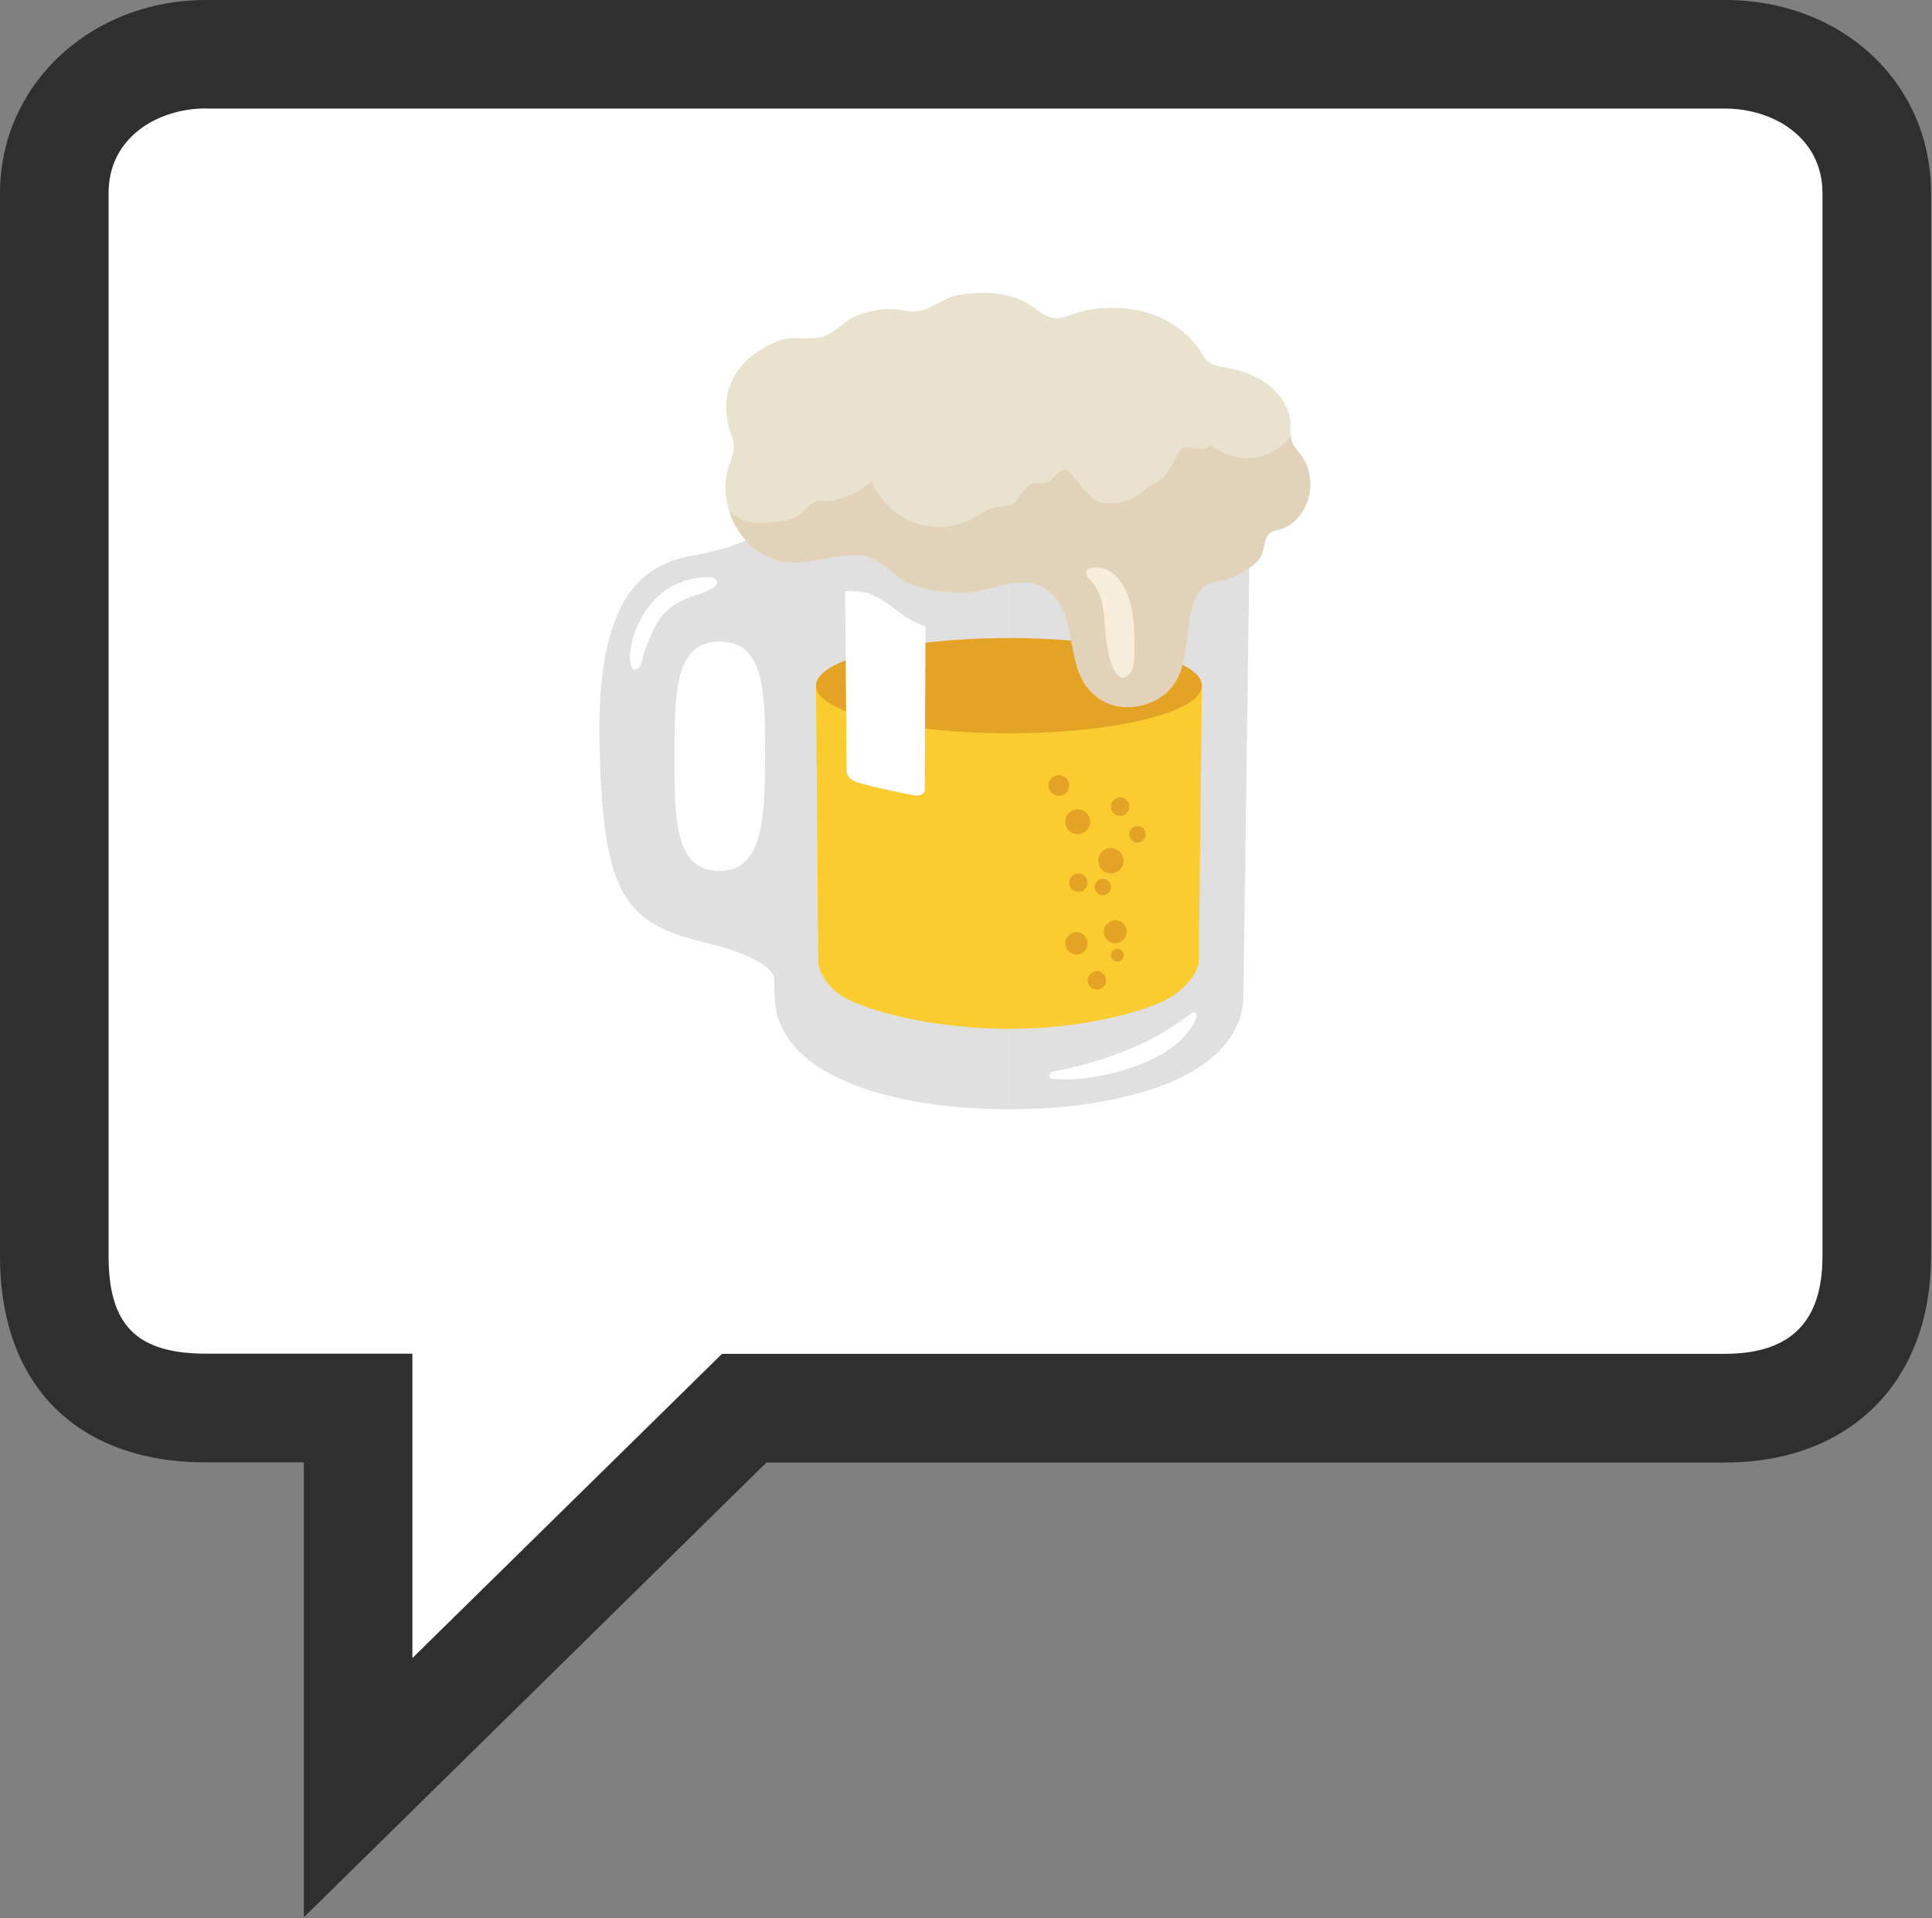 <?xml version="1.0" encoding="UTF-8" standalone="no"?>
<!-- Created with Inkscape (http://www.inkscape.org/) -->

<svg
   width="78.473mm"
   height="77.919mm"
   viewBox="0 0 78.473 77.919"
   version="1.1"
   id="svg5"
   inkscape:version="1.1.2 (0a00cf5339, 2022-02-04)"
   sodipodi:docname="logo.svg"
   xmlns:inkscape="http://www.inkscape.org/namespaces/inkscape"
   xmlns:sodipodi="http://sodipodi.sourceforge.net/DTD/sodipodi-0.dtd"
   xmlns:xlink="http://www.w3.org/1999/xlink"
   xmlns="http://www.w3.org/2000/svg"
   xmlns:svg="http://www.w3.org/2000/svg">
  <rect x="0" y="0" width="78.473" height="77.919" fill="#808080" stroke="none"/>
  <sodipodi:namedview
     id="namedview7"
     pagecolor="#ffffff"
     bordercolor="#666666"
     borderopacity="1.0"
     inkscape:pageshadow="2"
     inkscape:pageopacity="0.0"
     inkscape:pagecheckerboard="0"
     inkscape:document-units="mm"
     showgrid="false"
     fit-margin-top="0"
     fit-margin-left="0"
     fit-margin-right="0"
     fit-margin-bottom="0"
     inkscape:zoom="0.60756173"
     inkscape:cx="-263.34773"
     inkscape:cy="422.17932"
     inkscape:window-width="1920"
     inkscape:window-height="1031"
     inkscape:window-x="0"
     inkscape:window-y="25"
     inkscape:window-maximized="1"
     inkscape:current-layer="g69" />
  <defs
     id="defs2">
    <path
       id="SVGID_1_"
       d="m 47.23,5.95 c -1.1,0.82 -2.12,1.78 -3.44,2.18 -2.21,0.67 -4.57,-0.24 -6.87,0.68 -6.5,2.6 -9.56,7.97 -7.13,14.48 0.81,2.18 -0.04,3.22 -0.61,5.37 -1.56,5.9 2.56,13.33 9.06,14.04 3.89,0.42 7.64,-1.41 11.44,-1.01 3.2,0.34 4.85,3.31 7.68,4.42 2.67,1.04 5.67,1.31 8.52,1.23 3.83,-0.12 8.84,-3.09 12.34,-0.34 5.42,4.26 1.89,13.04 8.38,16.9 2.66,1.58 6.27,1.2 8.79,-0.39 4.84,-3.05 3.67,-9.36 5.08,-14.05 0.36,-1.25 0.87,-2.39 1.98,-3.16 1.11,-0.77 2.34,-0.56 3.56,-1.03 1.64,-0.64 3.19,-1.52 4.44,-2.77 1.46,-1.47 0.4,-4.2 2.84,-4.68 0.75,-0.15 1.73,-0.57 2.31,-1.01 3.15,-2.38 3.84,-7.17 1.57,-10.38 -0.84,-1.18 -1.48,-1.51 -1.66,-2.97 -0.17,-1.32 0.13,-2.47 -0.38,-3.82 -1.23,-3.33 -4.27,-5.43 -7.66,-6.34 -0.63,-0.17 -1.3,-0.31 -1.95,-0.43 -1.09,-0.2 -2,-0.24 -2.83,-1.04 -0.43,-0.41 -0.76,-1.01 -1.07,-1.51 C 100.76,8.95 99.61,7.87 98.34,6.89 94.57,3.98 89.55,3.31 84.89,3.95 83.62,4.12 82.51,4.55 81.31,4.99 78.3,6.08 77.13,4.1 74.72,2.83 71.72,1.25 68.13,1.21 64.84,1.69 62.91,1.97 61.48,3.11 59.75,3.84 57.74,4.69 56.61,4.07 54.6,3.93 52.81,3.81 50.9,4.26 49.22,4.83 48.49,5.07 47.84,5.49 47.23,5.95 Z" />
  </defs>
  <g
     inkscape:label="Layer 1"
     inkscape:groupmode="layer"
     id="layer1"
     transform="translate(-48,-36.802)">
    <g
       id="g148"
       transform="matrix(0.622,0,0,0.622,47.409,35.931)">
      <path
         d="M 20.79,126.61 V 96.9 H 14.41 C 5.98,96.9 0.95,91.86 0.95,83.43 V 14.01 C 0.95,6.94 6.86,1.4 14.41,1.4 h 99.18 c 7.67,0 13.46,5.42 13.46,12.61 v 69.43 c 0,8.18 -5.28,13.47 -13.46,13.47 H 51 Z"
         style="fill:#2f2f2f"
         id="path144" />
      <path
         d="m 14.41,8.48 c -3.17,0 -6.37,1.9 -6.37,5.52 v 69.43 c 0,4.53 1.85,6.37 6.37,6.37 h 13.47 v 19.88 L 48.1,89.81 h 65.49 c 4.29,0 6.37,-2.09 6.37,-6.37 V 14.01 c 0,-3.62 -3.2,-5.52 -6.37,-5.52 H 14.41 Z"
         style="fill:#ffffff"
         id="path146" />
    </g>
    <g
       id="g69"
       transform="matrix(0.265,0,0,0.265,71.346,50.07)">
      <g
         id="g13"
         transform="translate(-5.759,-6.607)">
        <path
           d="m 40.5,32.5 -5.17,0.25 1.04,76.16 c 0,12.78 18.54,17.66 35.94,17.66 V 32.5 Z"
           style="fill:#e0e0e0"
           id="path9" />
        <path
           d="m 104.12,32.5 5.17,0.25 -1.04,76.16 c 0,12.78 -18.54,17.66 -35.94,17.66 V 32.5 Z"
           style="fill:#e0e0e0"
           id="path11" />
      </g>
      <path
         d="m 66.551,17.253 c -9.24,0 -17.89,1.06 -24.35,2.98 -5.55,1.65 -8.86,3.81 -8.86,5.78 0,1.97 3.31,4.13 8.86,5.78 6.46,1.92 15.11,2.98 24.35,2.98 9.24,0 17.89,-1.06 24.35,-2.98 5.55,-1.65 8.86,-3.81 8.86,-5.78 0,-1.97 -3.31,-4.13 -8.86,-5.78 -6.46,-1.92 -15.11,-2.98 -24.35,-2.98 z"
         style="fill:#fafafa"
         id="path15" />
      <path
         d="m 36.971,55.033 0.35,42.37 c 0.28,2.38 2.23,4.67 4.89,5.89 4.76,2.19 14.08,4.34 24.4,4.34 9.85,0 18.23,-1.96 23.1,-4.02 3.08,-1.3 5.57,-3.92 5.94,-6.18 l 0.47,-42.4"
         style="fill:#facc30"
         id="path17" />
      <ellipse
         cx="66.551"
         cy="55.033"
         rx="29.58"
         ry="7.3"
         style="fill:#e4a324"
         id="ellipse19" />
      <path
         d="m 66.551,36.613 c -21.09,0 -36.99,-4.55 -36.99,-10.59 0,-6.04 15.9,-10.59 36.99,-10.59 21.09,0 36.99,4.55 36.99,10.59 -0.01,6.03 -15.91,10.59 -36.99,10.59 z m 0,-19.36 c -9.24,0 -17.89,1.06 -24.35,2.98 -5.55,1.65 -8.86,3.81 -8.86,5.78 0,1.97 3.31,4.13 8.86,5.78 6.46,1.92 15.11,2.98 24.35,2.98 9.24,0 17.89,-1.06 24.35,-2.98 5.55,-1.65 8.86,-3.81 8.86,-5.78 0,-1.97 -3.31,-4.13 -8.86,-5.78 -6.46,-1.92 -15.11,-2.98 -24.35,-2.98 z"
         style="fill:#cecfd0"
         id="path21" />
      <g
         id="g45"
         transform="translate(-5.759,-6.607)">
        <circle
           cx="85.78"
           cy="106.82"
           r="1.41"
           style="fill:#e4a324"
           id="circle23" />
        <circle
           cx="88.91"
           cy="102.94"
           r="0.97"
           style="fill:#e4a324"
           id="circle25" />
        <circle
           cx="82.65"
           cy="101.13"
           r="1.71"
           style="fill:#e4a324"
           id="circle27" />
        <circle
           cx="88.6"
           cy="99.36"
           r="1.76"
           style="fill:#e4a324"
           id="circle29" />
        <circle
           cx="82.95"
           cy="91.83"
           r="1.41"
           style="fill:#e4a324"
           id="circle31" />
        <circle
           cx="86.68"
           cy="92.51"
           r="1.26"
           style="fill:#e4a324"
           id="circle33" />
        <circle
           cx="92.01"
           cy="84.42"
           r="1.26"
           style="fill:#e4a324"
           id="circle35" />
        <circle
           cx="79.95"
           cy="76.94"
           r="1.59"
           style="fill:#e4a324"
           id="circle37" />
        <circle
           cx="87.94"
           cy="88.47"
           r="1.94"
           style="fill:#e4a324"
           id="circle39" />
        <circle
           cx="82.85"
           cy="82.5"
           r="1.91"
           style="fill:#e4a324"
           id="circle41" />
        <circle
           cx="89.35"
           cy="80.18"
           r="1.41"
           style="fill:#e4a324"
           id="circle43" />
      </g>
      <path
         d="m 35.701,35.103 -6.16,-4.46 c 0,0 -2.5,2.88 -11.14,4.38 -7.4,1.28 -15.36,5.5 -14.6,30.08 0.66,21.44 3.55,26.32 15.97,29.25 10.82,2.56 10.8,5.55 10.8,5.55 l 5.42,-3.82 V 69.563 Z m -13.47,48.33 c -6.94,0 -6.94,-7.87 -6.94,-17.58 0,-9.71 0,-17.58 6.94,-17.58 6.94,0 6.94,7.87 6.94,17.58 0,9.71 -0.43,17.58 -6.94,17.58 z"
         style="fill:#e0e0e0"
         id="path47" />
      <path
         d="m 95.251,105.893 c -0.59,1.71 -2.67,4.9 -8.57,7.19 -3.63,1.41 -8.97,2.66 -13.37,2.22 -0.94,-0.09 -0.65,-1.01 -0.01,-1.13 3.67,-0.65 7.23,-1.64 11.46,-3.34 5.5,-2.22 9.18,-5.17 9.7,-5.53 0.88,-0.62 0.89,0.3 0.79,0.59 z"
         style="fill:#ffffff"
         id="path49" />
      <path
         d="m 50.411,44.293 c -1.55,-1.18 -2.75,-2.22 -4.89,-3.23 -1.02,-0.48 -2.63,-0.56 -4.08,-0.51 l 0.22,27.68 c 0.03,0.29 0.29,1.06 1.29,1.48 0.83,0.35 5.58,1.52 9.17,2.14 0.94,0.11 1.51,-0.33 1.53,-0.8 v 0 l 0.11,-25.09 c -1.29,-0.46 -2.58,-1.09 -3.35,-1.67 z"
         style="fill:#ffffff"
         id="path51" />
      <path
         d="m 18.751,38.523 c -3.08,0.52 -5.12,1.69 -7.16,4.06 -1.39,1.62 -3.26,5.17 -3.12,8.43 0.01,0.25 0.14,1.62 0.71,1.56 0.88,-0.09 1.12,-1.17 1.2,-1.63 0.25,-1.51 1.92,-5.4 3.03,-6.67 2.13,-2.44 4.97,-3.03 6.13,-3.43 0.68,-0.24 2.45,-1.1 2.32,-1.72 -0.23,-1.01 -2.47,-0.71 -3.11,-0.6 z"
         style="fill:#ffffff"
         id="path53" />
      <g
         id="g65"
         transform="translate(-5.759,-6.607)">
        <defs
           id="defs56">
          <path
             id="path134"
             d="m 47.23,5.95 c -1.1,0.82 -2.12,1.78 -3.44,2.18 -2.21,0.67 -4.57,-0.24 -6.87,0.68 -6.5,2.6 -9.56,7.97 -7.13,14.48 0.81,2.18 -0.04,3.22 -0.61,5.37 -1.56,5.9 2.56,13.33 9.06,14.04 3.89,0.42 7.64,-1.41 11.44,-1.01 3.2,0.34 4.85,3.31 7.68,4.42 2.67,1.04 5.67,1.31 8.52,1.23 3.83,-0.12 8.84,-3.09 12.34,-0.34 5.42,4.26 1.89,13.04 8.38,16.9 2.66,1.58 6.27,1.2 8.79,-0.39 4.84,-3.05 3.67,-9.36 5.08,-14.05 0.36,-1.25 0.87,-2.39 1.98,-3.16 1.11,-0.77 2.34,-0.56 3.56,-1.03 1.64,-0.64 3.19,-1.52 4.44,-2.77 1.46,-1.47 0.4,-4.2 2.84,-4.68 0.75,-0.15 1.73,-0.57 2.31,-1.01 3.15,-2.38 3.84,-7.17 1.57,-10.38 -0.84,-1.18 -1.48,-1.51 -1.66,-2.97 -0.17,-1.32 0.13,-2.47 -0.38,-3.82 -1.23,-3.33 -4.27,-5.43 -7.66,-6.34 -0.63,-0.17 -1.3,-0.31 -1.95,-0.43 -1.09,-0.2 -2,-0.24 -2.83,-1.04 -0.43,-0.41 -0.76,-1.01 -1.07,-1.51 C 100.76,8.95 99.61,7.87 98.34,6.89 94.57,3.98 89.55,3.31 84.89,3.95 83.62,4.12 82.51,4.55 81.31,4.99 78.3,6.08 77.13,4.1 74.72,2.83 71.72,1.25 68.13,1.21 64.84,1.69 62.91,1.97 61.48,3.11 59.75,3.84 57.74,4.69 56.61,4.07 54.6,3.93 52.81,3.81 50.9,4.26 49.22,4.83 48.49,5.07 47.84,5.49 47.23,5.95 Z" />
        </defs>
        <use
           style="overflow:visible;fill:#e9e2cf"
           xlink:href="#SVGID_1_"
           id="use58"
           x="0"
           y="0"
           width="100%"
           height="100%" />
        <clipPath
           id="SVGID_2_">
          <use
             style="overflow:visible"
             xlink:href="#SVGID_1_"
             id="use60"
             x="0"
             y="0"
             width="100%"
             height="100%" />
        </clipPath>
        <path
           d="m 117,20.19 c -0.64,2.83 -2.84,5.26 -5.6,6.16 -2.76,0.9 -5.97,0.26 -8.16,-1.65 -0.98,1.34 -3.64,0.04 -4.41,0.56 -0.77,0.53 -2.3,5.48 -5.1,5.72 -1.7,2.05 -4.55,3.08 -7.17,2.59 -2.62,-0.49 -4.57,-5.24 -5.74,-5.02 -1.17,0.22 -1.83,1.92 -3.12,2.01 -0.64,0.05 -1.31,-0.06 -1.91,0.17 -1.23,0.47 -1.6,2.08 -2.68,2.84 -1.03,0.73 -2.45,0.52 -3.65,0.93 -0.77,0.26 -1.43,0.77 -2.12,1.19 -2.75,1.69 -6.27,2.08 -9.32,1.05 -3.06,-1.04 -5.61,-3.48 -6.77,-6.5 -1.78,2.03 -6.38,3.51 -7.79,3.1 -1.41,-0.41 -2.78,2.43 -4.64,2.8 -1.98,0.39 -4.01,0.79 -6,0.44 -1.99,-0.35 -3.95,-1.61 -4.52,-3.54 -0.76,2.6 -1.95,5.08 -3.49,7.31 7.12,3.3 14.24,6.6 21.36,9.9 0.97,0.45 1.97,0.92 2.72,1.67 1.76,1.76 1.87,4.67 3.58,6.47 1.82,1.92 4.8,1.99 7.44,1.93 2.54,-0.06 5.07,-0.12 7.61,-0.18 1.18,-0.03 2.42,-0.04 3.47,0.49 2.91,1.49 2.61,5.98 5.03,8.18 1.86,1.68 4.69,1.5 7.17,1.21 7,-0.82 14,-1.71 20.98,-2.66 0.65,-0.09 1.32,-0.18 1.9,-0.49 0.8,-0.43 1.33,-1.2 1.86,-1.94 4.18,-5.93 9.23,-11.24 14.94,-15.72 1.45,-1.13 2.98,-2.26 3.87,-3.87 0.8,-1.44 1,-3.13 1.18,-4.77 0.2,-1.75 0.4,-3.51 0.6,-5.26 0.08,-0.73 0.16,-1.49 -0.04,-2.2 -0.29,-0.98 -1.09,-1.72 -1.82,-2.44 -1.87,-1.87 -3.45,-4.04 -4.67,-6.39 -0.58,-1.12 -1.09,-2.31 -1.97,-3.22 -0.88,-0.91 -2.24,-1.48 -3.42,-1.04"
           style="fill:#e2d2ba"
           clip-path="url(#SVGID_2_)"
           id="path63" />
      </g>
      <path
         d="m 78.811,38.683 c 2.01,1.76 2.31,4.81 2.47,7.51 0.17,2.81 1.03,7.92 2.93,7.6 1.29,-0.41 1.55,-2.1 1.57,-3.45 0.05,-3.34 0.08,-6.81 -1.31,-9.85 -0.61,-1.33 -1.53,-2.59 -2.85,-3.21 -1.2,-0.56 -4.44,-0.7 -2.81,1.4"
         style="fill:#f6eeda"
         id="path67" />
    </g>
  </g>
</svg>
